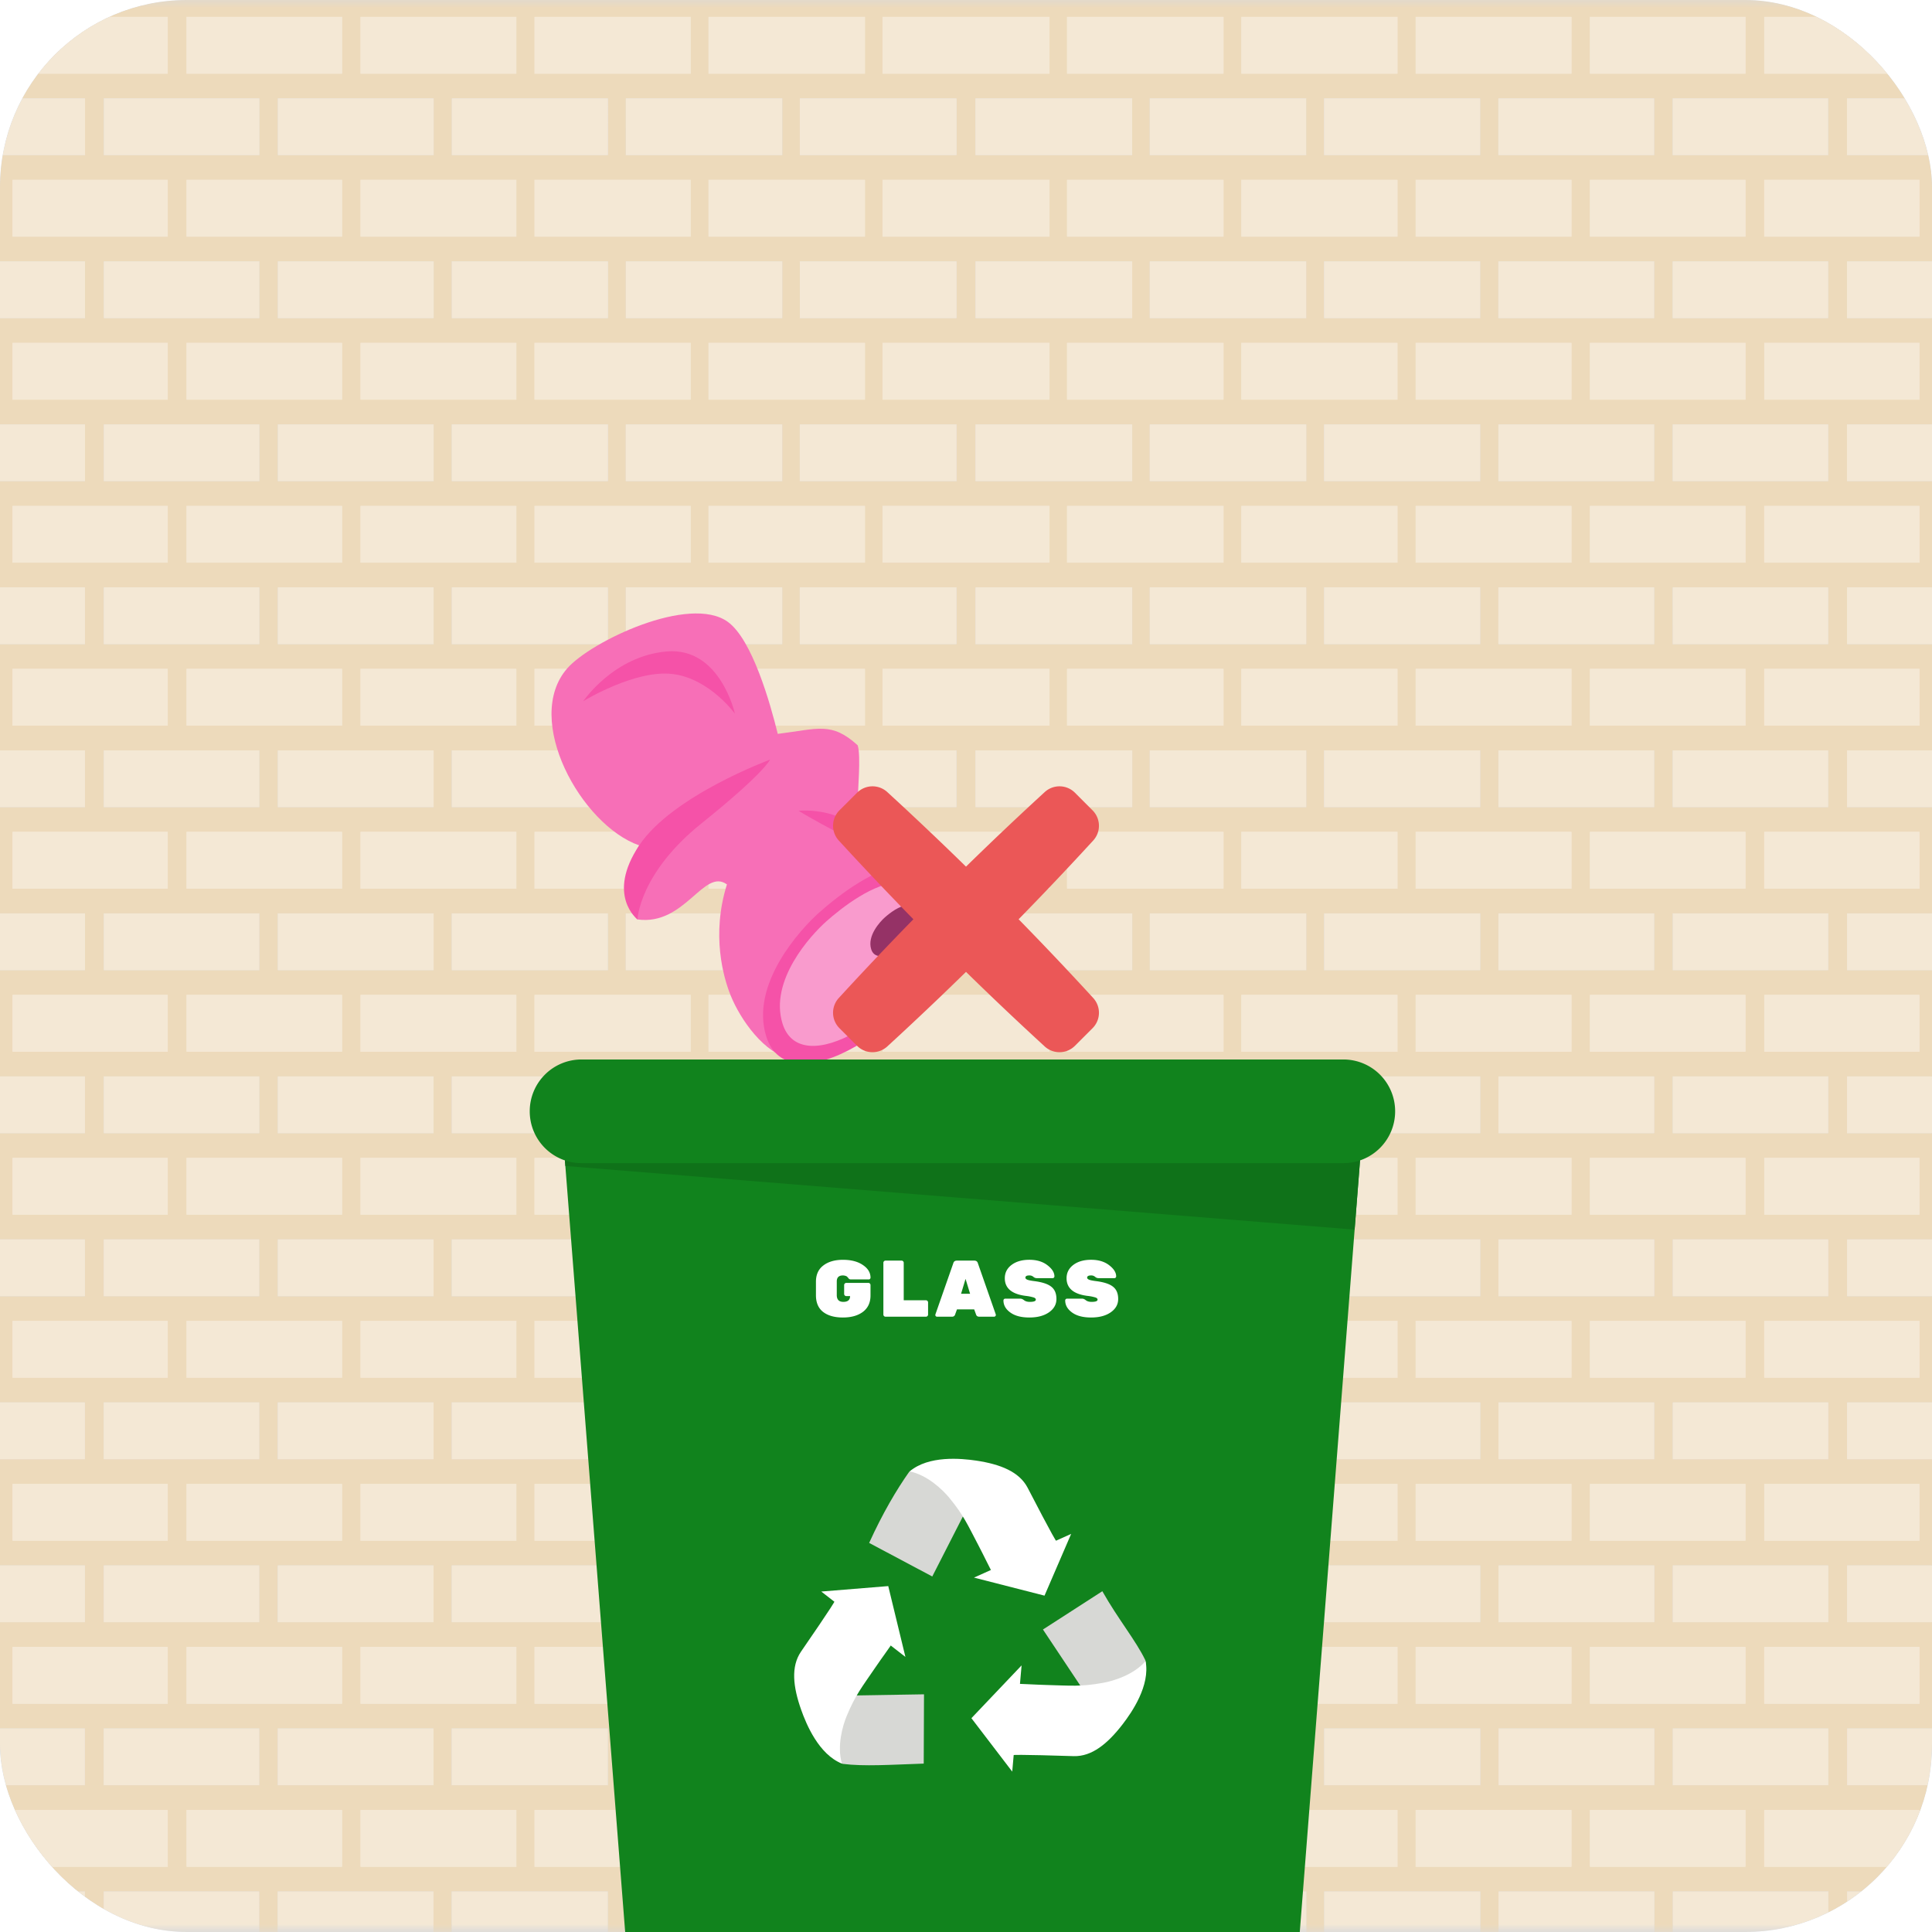 <svg xmlns="http://www.w3.org/2000/svg" width="124" height="124" fill="none"><g clip-path="url(#a)"><rect width="124" height="124" fill="#fff" rx="12"/><path fill="#D9D9D9" d="M0 0h124v124H0z"/><g clip-path="url(#b)"><mask id="c" width="270" height="124" x="-73" y="0" maskUnits="userSpaceOnUse" style="mask-type:luminance"><path fill="#fff" d="M196.233 0H-72.233v124h268.466V0Z"/></mask><g mask="url(#c)"><path fill="#F4E8D5" d="M67.359 105.705H56.642v3.643h10.717v-3.643Z"/><path fill="#EDDABB" d="M-71.515 110.936h9.84v3.643h-9.84v-3.643Zm11.168 0h9.86v3.643h-9.86v-3.643Zm11.167 0h9.88v3.643h-9.88v-3.643Zm11.167 0h9.9v3.643h-9.9v-3.643Zm11.167 0h9.92v3.643h-9.92v-3.643Zm11.168 0h9.94v3.643h-9.94v-3.643Zm11.167 0h9.96v3.643h-9.96v-3.643Zm11.167 0h9.98v3.643h-9.98v-3.643Zm11.168 0h10v3.643h-10v-3.643Zm11.167 0h10.02v3.643h-10.02v-3.643Zm11.167 0h10.04v3.643h-10.04v-3.643Zm11.167 0h10.061v3.643h-10.06v-3.643Zm11.289 0h10.061v3.643H62.614v-3.643Zm11.188 0h10.04v3.643h-10.04v-3.643Zm11.187 0h10.02v3.643H84.99v-3.643Zm11.187 0h10.001v3.643h-10v-3.643Zm11.188 0h9.98v3.643h-9.98v-3.643Zm11.187 0h9.96v3.643h-9.96v-3.643Zm11.187 0h9.941v3.643h-9.941v-3.643Zm11.188 0h9.92v3.643h-9.92v-3.643Zm11.187 0h9.9v3.643h-9.9v-3.643Zm11.188 0h9.879v3.643h-9.879v-3.643Zm11.187 0h9.86v3.643h-9.86v-3.643Zm11.187 0h9.84v3.643h-9.84v-3.643Zm-257.189-10.462h9.84v3.643h-9.84v-3.643Zm11.167 0h9.86v3.643h-9.86v-3.643Zm11.168 0h9.88v3.643h-9.88v-3.643Zm11.167 0h9.9v3.643h-9.9v-3.643Zm11.167 0h9.92v3.643h-9.92v-3.643Zm11.168 0h9.94v3.643h-9.94v-3.643Zm11.167 0h9.96v3.643h-9.96v-3.643Zm11.167 0h9.98v3.643h-9.98v-3.643Zm11.167 0h10v3.643h-10v-3.643Zm11.168 0h10.02v3.643h-10.02v-3.643Zm11.167 0h10.04v3.643H40.16v-3.643Zm11.167 0h10.061v3.643h-10.06v-3.643Zm11.287 0h10.061v3.643h-10.06v-3.643Zm11.188 0h10.04v3.643h-10.04v-3.643Zm11.187 0h10.02v3.643h-10.02v-3.643Zm11.187 0h10.001v3.643h-10v-3.643Zm11.188 0h9.98v3.643h-9.98v-3.643Zm11.187 0h9.96v3.643h-9.96v-3.643Zm11.188 0h9.94v3.643h-9.94v-3.643Zm11.187 0h9.92v3.643h-9.92v-3.643Zm11.187 0h9.9v3.643h-9.9v-3.643Zm11.188 0h9.88v3.643h-9.88v-3.643Zm11.187 0h9.86v3.643h-9.86v-3.643Zm11.188 0h9.839v3.643h-9.839v-3.643ZM-71.513 90.011h9.84v3.644h-9.84V90.01Zm11.167 0h9.86v3.644h-9.86V90.01Zm11.168 0h9.88v3.644h-9.88V90.01Zm11.167 0h9.9v3.644h-9.9V90.01Zm11.167 0h9.92v3.644h-9.92V90.01Zm11.167 0h9.94v3.644h-9.94V90.01Zm11.168 0h9.96v3.644h-9.96V90.01Zm11.167 0h9.98v3.644h-9.98V90.01Zm11.167 0h10v3.644h-10V90.01Zm11.168 0h10.02v3.644h-10.02V90.01Zm11.167 0H50.2v3.644H40.16V90.01Zm11.167 0h10.061v3.644H51.327V90.01Zm11.285 0h10.061v3.644h-10.06V90.01Zm11.188 0h10.04v3.644H73.8V90.01Zm11.187 0h10.02v3.644h-10.02V90.01Zm11.188 0h10v3.644h-10V90.01Zm11.187 0h9.98v3.644h-9.98V90.01Zm11.187 0h9.961v3.644h-9.961V90.01Zm11.188 0h9.94v3.644h-9.94V90.01Zm11.187 0h9.92v3.644h-9.92V90.01Zm11.187 0h9.9v3.644h-9.9V90.01Zm11.188 0h9.88v3.644h-9.88V90.01Zm11.187 0h9.86v3.644h-9.86V90.01Zm11.188 0h9.839v3.644h-9.839V90.01ZM-71.512 79.55h9.84v3.644h-9.84v-3.644Zm11.167 0h9.86v3.644h-9.86v-3.644Zm11.168 0h9.88v3.644h-9.88v-3.644Zm11.167 0h9.9v3.644h-9.9v-3.644Zm11.167 0h9.92v3.644h-9.92v-3.644Zm11.167 0h9.94v3.644h-9.94v-3.644Zm11.168 0h9.96v3.644h-9.96v-3.644Zm11.167 0h9.98v3.644H6.66v-3.644Zm11.167 0h10v3.644h-10v-3.644Zm11.168 0h10.02v3.644h-10.02v-3.644Zm11.167 0H50.2v3.644h-10.04v-3.644Zm11.167 0h10.06v3.644h-10.06v-3.644Zm11.283 0h10.061v3.644h-10.06v-3.644Zm11.188 0h10.04v3.644H73.8v-3.644Zm11.187 0h10.02v3.644h-10.02v-3.644Zm11.188 0h10v3.644h-10v-3.644Zm11.187 0h9.98v3.644h-9.98v-3.644Zm11.187 0h9.961v3.644h-9.961v-3.644Zm11.188 0h9.94v3.644h-9.94v-3.644Zm11.187 0h9.92v3.644h-9.92v-3.644Zm11.187 0h9.9v3.644h-9.9v-3.644Zm11.188 0h9.88v3.644h-9.88v-3.644Zm11.187 0h9.86v3.644h-9.86v-3.644Zm11.188 0h9.839v3.644h-9.839v-3.644ZM-71.511 69.087h9.84v3.644h-9.84v-3.644Zm11.167 0h9.86v3.644h-9.86v-3.644Zm11.168 0h9.88v3.644h-9.88v-3.644Zm11.167 0h9.9v3.644h-9.9v-3.644Zm11.167 0h9.92v3.644h-9.92v-3.644Zm11.167 0h9.94v3.644h-9.94v-3.644Zm11.168 0h9.96v3.644h-9.96v-3.644Zm11.167 0h9.98v3.644H6.66v-3.644Zm11.167 0h10v3.644h-10v-3.644Zm11.167 0h10.021v3.644h-10.02v-3.644Zm11.168 0h10.04v3.644h-10.04v-3.644Zm11.167 0h10.06v3.644H51.33v-3.644Zm11.282 0h10.06v3.644h-10.06v-3.644Zm11.187 0h10.04v3.644h-10.04v-3.644Zm11.187 0h10.021v3.644h-10.02v-3.644Zm11.188 0h10v3.644h-10v-3.644Zm11.187 0h9.98v3.644h-9.98v-3.644Zm11.187 0h9.961v3.644h-9.961v-3.644Zm11.188 0h9.94v3.644h-9.94v-3.644Zm11.187 0h9.92v3.644h-9.92v-3.644Zm11.188 0h9.899v3.644h-9.899v-3.644Zm11.187 0h9.88v3.644h-9.88v-3.644Zm11.187 0h9.86v3.644h-9.86v-3.644Zm11.188 0h9.839v3.644h-9.839v-3.644ZM-71.51 58.625h9.84v3.644h-9.84v-3.644Zm11.167 0h9.86v3.644h-9.86v-3.644Zm11.167 0h9.88v3.644h-9.88v-3.644Zm11.168 0h9.9v3.644h-9.9v-3.644Zm11.167 0h9.92v3.644h-9.92v-3.644Zm11.167 0h9.94v3.644h-9.94v-3.644Zm11.168 0h9.96v3.644h-9.96v-3.644Zm11.167 0h9.98v3.644h-9.98v-3.644Zm11.167 0h10v3.644h-10v-3.644Zm11.167 0h10.02v3.644h-10.02v-3.644Zm11.168 0h10.04v3.644h-10.04v-3.644Zm11.167 0h10.06v3.644H51.33v-3.644Zm11.28 0h10.06v3.644H62.61v-3.644Zm11.187 0h10.04v3.644h-10.04v-3.644Zm11.187 0h10.02v3.644h-10.02v-3.644Zm11.188 0h10v3.644h-10v-3.644Zm11.187 0h9.981v3.644h-9.981v-3.644Zm11.188 0h9.96v3.644h-9.96v-3.644Zm11.187 0h9.94v3.644h-9.94v-3.644Zm11.187 0h9.92v3.644h-9.92v-3.644Zm11.188 0h9.9v3.644h-9.9v-3.644Zm11.187 0h9.88v3.644h-9.88v-3.644Zm11.188 0h9.859v3.644h-9.859v-3.644Zm11.187 0h9.839v3.644h-9.839v-3.644Zm-257.18-10.462h9.84v3.643h-9.84v-3.643Zm11.167 0h9.86v3.643h-9.86v-3.643Zm11.167 0h9.88v3.643h-9.88v-3.643Zm11.168 0h9.9v3.643h-9.9v-3.643Zm11.167 0h9.92v3.643h-9.92v-3.643Zm11.167 0h9.94v3.643h-9.94v-3.643Zm11.167 0h9.96v3.643h-9.96v-3.643Zm11.168 0h9.98v3.643h-9.98v-3.643Zm11.167 0h10v3.643h-10v-3.643Zm11.167 0h10.02v3.643h-10.02v-3.643Zm11.168 0h10.04v3.643h-10.04v-3.643Zm11.167 0h10.06v3.643h-10.06v-3.643Zm11.278 0h10.06v3.643H62.61v-3.643Zm11.187 0h10.04v3.643h-10.04v-3.643Zm11.188 0h10.02v3.643h-10.02v-3.643Zm11.187 0h10v3.643h-10v-3.643Zm11.187 0h9.981v3.643h-9.981v-3.643Zm11.188 0h9.96v3.643h-9.96v-3.643Zm11.187 0h9.94v3.643h-9.94v-3.643Zm11.187 0h9.92v3.643h-9.92v-3.643Zm11.188 0h9.9v3.643h-9.9v-3.643Zm11.187 0h9.88v3.643h-9.88v-3.643Zm11.188 0h9.859v3.643h-9.859v-3.643Zm11.187 0h9.84v3.643h-9.84v-3.643ZM-71.508 37.7h9.84v3.643h-9.84V37.7Zm11.167 0h9.86v3.643h-9.86V37.7Zm11.167 0h9.88v3.643h-9.88V37.7Zm11.167 0h9.9v3.643h-9.9V37.7Zm11.168 0h9.92v3.643h-9.92V37.7Zm11.167 0h9.94v3.643h-9.94V37.7Zm11.167 0h9.96v3.643h-9.96V37.7Zm11.168 0h9.98v3.643h-9.98V37.7Zm11.167 0h10v3.643h-10V37.7Zm11.167 0h10.02v3.643h-10.02V37.7Zm11.167 0h10.041v3.643h-10.04V37.7Zm11.168 0h10.06v3.643h-10.06V37.7Zm11.276 0h10.06v3.643h-10.06V37.7Zm11.187 0h10.04v3.643h-10.04V37.7Zm11.188 0h10.02v3.643h-10.02V37.7Zm11.187 0h10v3.643h-10V37.7Zm11.187 0h9.981v3.643h-9.981V37.7Zm11.188 0h9.96v3.643h-9.96V37.7Zm11.187 0h9.94v3.643h-9.94V37.7Zm11.188 0h9.92v3.643h-9.92V37.7Zm11.187 0h9.9v3.643h-9.9V37.7Zm11.187 0h9.88v3.643h-9.88V37.7Zm11.188 0h9.859v3.643h-9.859V37.7Zm11.187 0h9.84v3.643h-9.84V37.7ZM-71.507 27.237h9.84v3.644h-9.84v-3.644Zm11.167 0h9.86v3.644h-9.86v-3.644Zm11.167 0h9.88v3.644h-9.88v-3.644Zm11.167 0h9.9v3.644h-9.9v-3.644Zm11.168 0h9.92v3.644h-9.92v-3.644Zm11.167 0h9.94v3.644h-9.94v-3.644Zm11.167 0h9.96v3.644h-9.96v-3.644Zm11.167 0h9.981v3.644h-9.98v-3.644Zm11.168 0h10v3.644h-10v-3.644Zm11.167 0h10.02v3.644h-10.02v-3.644Zm11.167 0h10.041v3.644h-10.04v-3.644Zm11.168 0h10.06v3.644h-10.06v-3.644Zm11.274 0h10.06v3.644h-10.06v-3.644Zm11.187 0h10.041v3.644h-10.04v-3.644Zm11.188 0h10.02v3.644h-10.02v-3.644Zm11.187 0h10.001v3.644H96.169v-3.644Zm11.187 0h9.981v3.644h-9.981v-3.644Zm11.188 0h9.96v3.644h-9.96v-3.644Zm11.187 0h9.94v3.644h-9.94v-3.644Zm11.188 0h9.92v3.644h-9.92v-3.644Zm11.187 0h9.9v3.644h-9.9v-3.644Zm11.187 0h9.88v3.644h-9.88v-3.644Zm11.188 0h9.859v3.644h-9.859v-3.644Zm11.187 0h9.84v3.644h-9.84v-3.644ZM-71.506 16.776h9.839v3.644h-9.84v-3.644Zm11.167 0h9.86v3.644h-9.86v-3.644Zm11.167 0h9.88v3.644h-9.88v-3.644Zm11.167 0h9.9v3.644h-9.9v-3.644Zm11.168 0h9.92v3.644h-9.92v-3.644Zm11.167 0h9.94v3.644h-9.94v-3.644Zm11.167 0h9.96v3.644h-9.96v-3.644Zm11.167 0h9.98v3.644h-9.98v-3.644Zm11.168 0h10v3.644h-10v-3.644Zm11.167 0h10.02v3.644H29v-3.644Zm11.167 0h10.041v3.644h-10.04v-3.644Zm11.167 0h10.061v3.644h-10.06v-3.644Zm11.273 0h10.06v3.644h-10.06v-3.644Zm11.187 0h10.041v3.644h-10.04v-3.644Zm11.188 0H95v3.644h-10.02v-3.644Zm11.187 0h10.001v3.644h-10v-3.644Zm11.187 0h9.981v3.644h-9.981v-3.644Zm11.188 0h9.96v3.644h-9.96v-3.644Zm11.187 0h9.94v3.644h-9.94v-3.644Zm11.188 0h9.92v3.644h-9.92v-3.644Zm11.187 0h9.9v3.644h-9.9v-3.644Zm11.188 0h9.879v3.644h-9.879v-3.644Zm11.187 0h9.86v3.644h-9.86v-3.644Zm11.187 0h9.84v3.644h-9.84v-3.644ZM-71.506 6.314h9.84v3.644h-9.84V6.314Zm11.168 0h9.86v3.644h-9.86V6.314Zm11.167 0h9.88v3.644h-9.88V6.314Zm11.167 0h9.9v3.644h-9.9V6.314Zm11.167 0h9.92v3.644h-9.92V6.314Zm11.168 0h9.94v3.644h-9.94V6.314Zm11.167 0h9.96v3.644h-9.96V6.314Zm11.167 0h9.98v3.644h-9.98V6.314Zm11.168 0h10v3.644h-10V6.314Zm11.167 0h10.02v3.644H29V6.314Zm11.167 0h10.04v3.644h-10.04V6.314Zm11.167 0h10.061v3.644h-10.06V6.314Zm11.271 0h10.06v3.644h-10.06V6.314Zm11.188 0h10.04v3.644h-10.04V6.314Zm11.187 0H95v3.644H84.98V6.314Zm11.187 0h10.001v3.644h-10V6.314Zm11.188 0h9.98v3.644h-9.98V6.314Zm11.187 0h9.96v3.644h-9.96V6.314Zm11.187 0h9.941v3.644h-9.941V6.314Zm11.188 0h9.92v3.644h-9.92V6.314Zm11.187 0h9.9v3.644h-9.9V6.314Zm11.188 0h9.879v3.644h-9.879V6.314Zm11.187 0h9.86v3.644h-9.86V6.314Zm11.187 0h9.84v3.644h-9.84V6.314ZM-72.233 0v1.083h4.501v3.643h-4.5v6.82h4.5v3.643h-4.5v6.818h4.5v3.644h-4.5v6.818h4.5v3.644h-4.5v6.819h4.5v3.643h-4.5v6.819h4.5v3.643h-4.5v6.819h4.5v3.643h-4.5v6.819h4.5v3.644h-4.5v6.818h4.5v3.644h-4.5v6.818h4.5v3.644h-4.5v6.818h4.5v3.644h-4.5v6.819h4.5v3.643h-4.5V124h.716v-2.602h9.84V124h1.328v-2.602h9.86V124h1.307v-2.602h9.88V124h1.287v-2.602h9.9V124h1.267v-2.602h9.92V124h1.248v-2.602h9.94V124h1.227v-2.602h9.96V124h1.207v-2.602h9.98V124h1.188v-2.602h10V124h1.167v-2.602h10.02V124h1.147v-2.602h10.04V124h1.127v-2.602h10.061V124h1.23v-2.602h10.06V124h1.127v-2.602h10.041V124h1.147v-2.602h10.02V124h1.167v-2.602h10.001V124h1.187v-2.602h9.98V124h1.207v-2.602h9.96V124h1.227v-2.602h9.941V124h1.247v-2.602h9.92V124h1.267v-2.602h9.9V124h1.288v-2.602h9.879V124h1.308v-2.602h9.86V124h1.327v-2.602h9.84V124h.717v-4.19h-4.501v-3.643h4.501v-6.819h-4.501v-3.644h4.501v-6.818h-4.501v-3.644h4.501v-6.818h-4.501V84.78h4.501v-6.819h-4.501v-3.643h4.501v-6.819h-4.501v-3.643h4.501v-6.819h-4.501v-3.643h4.501v-6.819h-4.501v-3.643h4.501v-6.82h-4.501V32.47h4.501v-6.818h-4.501v-3.644h4.501V15.19h-4.501v-3.644h4.501V4.727h-4.501V1.083h4.501V0H-72.233Z"/><path fill="#F4E8D5" d="M67.359 32.47H56.642v3.643h10.717V32.47ZM67.359 105.705H56.642v3.643h10.717v-3.643Z"/><mask id="d" width="270" height="124" x="-73" y="0" maskUnits="userSpaceOnUse" style="mask-type:luminance"><path fill="#fff" d="M196.233 0H-72.233v124h268.466V0Z"/></mask><g fill="#F4E8D5" mask="url(#d)"><path d="M10.765 116.167H.805v3.644h9.96v-3.644ZM123.195 116.167h-9.961v3.644h9.961v-3.644ZM21.953 105.705h-9.98v3.643h9.98v-3.643ZM112.028 105.705h-9.981v3.643h9.981v-3.643ZM67.359 84.78H56.642v3.644h10.717V84.78ZM23.14 95.242v3.644h10v-3.644h-10ZM90.86 95.242v3.644h10v-3.644h-10ZM44.328 95.243h-10.02v3.643h10.02v-3.643ZM89.693 95.243h-10.02v3.643h10.02v-3.643ZM55.515 95.243h-10.04v3.643h10.04v-3.643ZM78.526 95.243h-10.04v3.643h10.04v-3.643ZM55.515 84.78h-10.04v3.644h10.04V84.78ZM78.526 84.78H68.485v3.644h10.04V84.78ZM44.328 84.78h-10.02v3.644h10.02V84.78ZM89.693 84.78h-10.02v3.644h10.02V84.78ZM33.14 84.78h-10v3.644h10V84.78ZM100.86 84.78h-10v3.644h10V84.78ZM21.953 84.78h-9.98v3.644h9.98V84.78ZM112.028 84.78h-9.981v3.644h9.981V84.78ZM11.973 95.242v3.644h9.98v-3.644h-9.98ZM102.047 95.242v3.644h9.981v-3.644h-9.981ZM33.14 105.705h-10v3.643h10v-3.643ZM100.86 105.705h-10v3.643h10v-3.643ZM44.328 105.705h-10.02v3.643h10.02v-3.643ZM89.693 105.705h-10.02v3.643h10.02v-3.643ZM55.515 105.705h-10.04v3.643h10.04v-3.643ZM78.526 105.705h-10.04v3.643h10.04v-3.643ZM56.642 95.242v3.644h10.717v-3.644H56.642ZM56.642 74.318v3.643h10.717v-3.643H56.642ZM45.475 74.318v3.643h10.04v-3.643h-10.04ZM68.485 74.318v3.643h10.04v-3.643h-10.04ZM34.307 74.318v3.643h10.02v-3.643h-10.02ZM79.672 74.318v3.643h10.021v-3.643h-10.02ZM23.14 74.318v3.643h10v-3.643h-10ZM90.86 74.318v3.643h10v-3.643h-10ZM11.973 74.318v3.643h9.98v-3.643h-9.98ZM102.047 74.318v3.643h9.981v-3.643h-9.981ZM.805 74.318v3.643h9.96v-3.643H.805ZM113.234 74.318v3.643h9.961v-3.643h-9.961ZM10.765 84.78H.805v3.644h9.96V84.78ZM123.195 84.78h-9.961v3.644h9.961V84.78ZM.805 95.242v3.644h9.96v-3.644H.805ZM113.234 95.242v3.644h9.961v-3.644h-9.961ZM10.765 105.705H.805v3.643h9.96v-3.643ZM123.195 105.705h-9.961v3.643h9.961v-3.643ZM21.953 116.167h-9.98v3.644h9.98v-3.644ZM112.028 116.167h-9.981v3.644h9.981v-3.644ZM33.14 116.167h-10v3.644h10v-3.644ZM100.86 116.167h-10v3.644h10v-3.644ZM44.328 116.167h-10.02v3.644h10.02v-3.644ZM89.693 116.167h-10.02v3.644h10.02v-3.644ZM55.515 116.167h-10.04v3.644h10.04v-3.644ZM78.526 116.167h-10.04v3.644h10.04v-3.644ZM56.642 63.856v3.643h10.717v-3.643H56.642ZM45.475 63.856v3.643h10.04v-3.643h-10.04ZM68.485 63.856v3.643h10.04v-3.643h-10.04ZM34.307 63.856v3.643h10.02v-3.643h-10.02ZM79.672 63.856v3.643h10.021v-3.643h-10.02ZM23.14 63.856v3.643h10v-3.643h-10ZM90.86 63.856v3.643h10v-3.643h-10ZM11.973 63.856v3.643h9.98v-3.643h-9.98ZM102.047 63.856v3.643h9.981v-3.643h-9.981ZM.805 63.856v3.643h9.96v-3.643H.805ZM113.234 63.856v3.643h9.961v-3.643h-9.961ZM67.359 116.167H56.642v3.644h10.717v-3.644ZM67.359 53.394H56.642v3.644h10.717v-3.644ZM55.515 53.394h-10.04v3.644h10.04v-3.644ZM78.526 53.394H68.485v3.644h10.04v-3.644ZM44.328 53.394h-10.02v3.644h10.02v-3.644ZM89.693 53.394h-10.02v3.644h10.02v-3.644ZM33.14 53.394h-10v3.644h10v-3.644ZM100.86 53.394h-10v3.644h10v-3.644ZM21.953 53.394h-9.98v3.644h9.98v-3.644ZM112.028 53.394h-9.981v3.644h9.981v-3.644ZM10.765 53.394H.805v3.644h9.96v-3.644ZM123.195 53.394h-9.961v3.644h9.961v-3.644ZM67.359 42.932H56.642v3.643h10.717v-3.643ZM55.515 42.932h-10.04v3.643h10.04v-3.643ZM78.526 42.932H68.485v3.643h10.04v-3.643ZM44.328 42.932h-10.02v3.643h10.02v-3.643ZM89.693 42.932h-10.02v3.643h10.02v-3.643ZM33.14 42.932h-10v3.643h10v-3.643ZM100.86 42.932h-10v3.643h10v-3.643ZM21.953 42.932h-9.98v3.643h9.98v-3.643ZM112.028 42.932h-9.981v3.643h9.981v-3.643ZM10.765 42.932H.805v3.643h9.96v-3.643ZM123.195 42.932h-9.961v3.643h9.961v-3.643ZM55.515 32.47h-10.04v3.643h10.04V32.47ZM78.526 32.47H68.485v3.643h10.04V32.47ZM44.328 32.47h-10.02v3.643h10.02V32.47ZM89.693 32.47h-10.02v3.643h10.02V32.47ZM33.14 32.47h-10v3.643h10V32.47ZM100.86 32.47h-10v3.643h10V32.47ZM21.953 32.47h-9.98v3.643h9.98V32.47ZM112.028 32.47h-9.981v3.643h9.981V32.47ZM10.765 32.47H.805v3.643h9.96V32.47ZM123.195 32.47h-9.961v3.643h9.961V32.47ZM56.642 22.007v3.644h10.717v-3.644H56.642ZM45.475 22.007v3.644h10.04v-3.644h-10.04ZM68.485 22.007v3.644h10.04v-3.644h-10.04ZM34.307 22.007v3.644h10.02v-3.644h-10.02ZM79.672 22.007v3.644h10.021v-3.644h-10.02ZM23.14 22.007v3.644h10v-3.644h-10ZM90.86 22.007v3.644h10v-3.644h-10ZM11.973 22.007v3.644h9.98v-3.644h-9.98ZM102.047 22.007v3.644h9.981v-3.644h-9.981ZM.805 22.007v3.644h9.96v-3.644H.805ZM113.234 22.007v3.644h9.961v-3.644h-9.961ZM67.359 11.545H56.642v3.643h10.717v-3.643ZM55.515 11.545h-10.04v3.643h10.04v-3.643ZM78.526 11.545H68.485v3.643h10.04v-3.643ZM44.328 11.545h-10.02v3.643h10.02v-3.643ZM89.693 11.545h-10.02v3.643h10.02v-3.643ZM33.14 11.545h-10v3.643h10v-3.643ZM100.86 11.545h-10v3.643h10v-3.643ZM21.953 11.545h-9.98v3.643h9.98v-3.643ZM112.028 11.545h-9.981v3.643h9.981v-3.643ZM10.765 11.545H.805v3.643h9.96v-3.643ZM123.195 11.545h-9.961v3.643h9.961v-3.643ZM56.642 1.083v3.644h10.717V1.083H56.642ZM55.515 1.083h-10.04v3.644h10.04V1.083ZM78.526 1.083h-10.04v3.644h10.04V1.083ZM44.328 1.083h-10.02v3.644h10.02V1.083ZM89.693 1.083h-10.02v3.644h10.02V1.083ZM33.14 1.083h-10v3.644h10V1.083ZM100.86 1.083h-10v3.644h10V1.083ZM21.953 1.083h-9.98v3.644h9.98V1.083ZM112.028 1.083h-9.981v3.644h9.981V1.083ZM10.765 1.083H.805v3.644h9.96V1.083ZM123.195 1.083h-9.96v3.644h9.96V1.083Z"/><path d="M67.359 116.167H56.642v3.644h10.717v-3.644ZM55.515 116.167h-10.04v3.644h10.04v-3.644ZM78.526 116.167H68.485v3.644h10.04v-3.644ZM44.328 116.167h-10.02v3.644h10.02v-3.644ZM89.693 116.167h-10.02v3.644h10.02v-3.644ZM33.14 116.167h-10v3.644h10v-3.644ZM100.86 116.167h-10v3.644h10v-3.644ZM21.953 116.167h-9.98v3.644h9.98v-3.644ZM112.028 116.167h-9.981v3.644h9.981v-3.644ZM10.765 116.167H.805v3.644h9.96v-3.644ZM123.195 116.167h-9.96v3.644h9.96v-3.644ZM55.515 105.705h-10.04v3.643h10.04v-3.643ZM78.526 105.705H68.485v3.643h10.04v-3.643ZM44.328 105.705h-10.02v3.643h10.02v-3.643ZM89.693 105.705h-10.02v3.643h10.02v-3.643ZM33.14 105.705h-10v3.643h10v-3.643ZM100.86 105.705h-10v3.643h10v-3.643ZM21.953 105.705h-9.98v3.643h9.98v-3.643ZM112.028 105.705h-9.981v3.643h9.981v-3.643ZM10.765 105.705H.805v3.643h9.96v-3.643ZM123.195 105.705h-9.96v3.643h9.96v-3.643ZM56.642 95.242v3.644h10.717v-3.644H56.642ZM55.515 95.243h-10.04v3.643h10.04v-3.643ZM78.526 95.243H68.485v3.643h10.04v-3.643ZM44.328 95.243h-10.02v3.643h10.02v-3.643ZM89.693 95.243h-10.02v3.643h10.02v-3.643ZM33.14 95.243h-10v3.643h10v-3.643ZM100.86 95.243h-10v3.643h10v-3.643ZM21.953 95.243h-9.98v3.643h9.98v-3.643ZM112.028 95.243h-9.981v3.643h9.981v-3.643ZM10.765 95.243H.805v3.643h9.96v-3.643ZM123.195 95.243h-9.96v3.643h9.96v-3.643ZM67.359 84.78H56.642v3.644h10.717V84.78ZM55.515 84.78h-10.04v3.644h10.04V84.78ZM78.526 84.78h-10.04v3.644h10.04V84.78ZM44.328 84.78h-10.02v3.644h10.02V84.78ZM89.693 84.78h-10.02v3.644h10.02V84.78ZM33.14 84.78h-10v3.644h10V84.78ZM100.86 84.78h-10v3.644h10V84.78ZM21.953 84.78h-9.98v3.644h9.98V84.78ZM112.028 84.78h-9.981v3.644h9.981V84.78ZM10.765 84.78H.805v3.644h9.96V84.78ZM123.195 84.78h-9.96v3.644h9.96V84.78ZM56.642 74.318v3.643h10.717v-3.643H56.642ZM55.515 74.318h-10.04v3.644h10.04v-3.644ZM78.526 74.318h-10.04v3.644h10.04v-3.644ZM44.328 74.318h-10.02v3.644h10.02v-3.644ZM89.693 74.318h-10.02v3.644h10.02v-3.644ZM33.14 74.318h-10v3.644h10v-3.644ZM100.86 74.318h-10v3.644h10v-3.644ZM21.953 74.318h-9.98v3.644h9.98v-3.644ZM112.028 74.318h-9.981v3.644h9.981v-3.644ZM10.765 74.318H.805v3.644h9.96v-3.644ZM123.195 74.318h-9.96v3.644h9.96v-3.644ZM56.642 63.856v3.643h10.717v-3.643H56.642ZM55.515 63.856h-10.04v3.643h10.04v-3.643ZM78.526 63.856h-10.04v3.643h10.04v-3.643ZM44.328 63.856h-10.02v3.643h10.02v-3.643ZM89.693 63.856h-10.02v3.643h10.02v-3.643ZM33.14 63.856h-10v3.643h10v-3.643ZM100.86 63.856h-10v3.643h10v-3.643ZM21.953 63.856h-9.98v3.643h9.98v-3.643ZM112.028 63.856h-9.981v3.643h9.981v-3.643ZM10.765 63.856H.805v3.643h9.96v-3.643ZM123.195 63.856h-9.96v3.643h9.96v-3.643ZM67.359 53.394H56.642v3.644h10.717v-3.644ZM55.515 53.394h-10.04v3.644h10.04v-3.644ZM78.526 53.394h-10.04v3.644h10.04v-3.644ZM44.328 53.394h-10.02v3.644h10.02v-3.644ZM89.693 53.394h-10.02v3.644h10.02v-3.644ZM33.14 53.394h-10v3.644h10v-3.644ZM100.86 53.394h-10v3.644h10v-3.644ZM21.953 53.394h-9.98v3.644h9.98v-3.644ZM112.028 53.394h-9.981v3.644h9.981v-3.644ZM10.765 53.394H.805v3.644h9.96v-3.644ZM123.195 53.394h-9.96v3.644h9.96v-3.644ZM67.359 42.932H56.642v3.643h10.717v-3.643ZM55.515 42.932h-10.04v3.643h10.04v-3.643ZM78.526 42.932h-10.04v3.643h10.04v-3.643ZM44.328 42.932h-10.02v3.643h10.02v-3.643ZM89.693 42.932h-10.02v3.643h10.02v-3.643ZM33.14 42.932h-10v3.643h10v-3.643ZM100.86 42.932h-10v3.643h10v-3.643ZM21.953 42.932h-9.98v3.643h9.98v-3.643ZM112.028 42.932h-9.981v3.643h9.981v-3.643ZM10.765 42.932H.805v3.643h9.96v-3.643ZM123.195 42.932h-9.96v3.643h9.96v-3.643ZM67.359 32.47H56.642v3.643h10.717V32.47ZM55.515 32.47h-10.04v3.643h10.04V32.47ZM78.526 32.47h-10.04v3.643h10.04V32.47ZM44.328 32.47h-10.02v3.643h10.02V32.47ZM89.693 32.47h-10.02v3.643h10.02V32.47ZM33.14 32.47h-10v3.643h10V32.47ZM100.86 32.47h-10v3.643h10V32.47ZM21.953 32.47h-9.98v3.643h9.98V32.47ZM112.028 32.47h-9.981v3.643h9.981V32.47ZM10.765 32.47H.805v3.643h9.96V32.47ZM123.195 32.47h-9.96v3.643h9.96V32.47ZM56.642 22.007v3.644h10.717v-3.644H56.642ZM55.515 22.007h-10.04v3.644h10.04v-3.644ZM78.526 22.007h-10.04v3.644h10.04v-3.644ZM44.328 22.007h-10.02v3.644h10.02v-3.644ZM89.693 22.007h-10.02v3.644h10.02v-3.644ZM33.14 22.007h-10v3.644h10v-3.644ZM100.86 22.007h-10v3.644h10v-3.644ZM21.953 22.007h-9.98v3.644h9.98v-3.644ZM112.028 22.007h-9.981v3.644h9.981v-3.644ZM10.765 22.007H.805v3.644h9.96v-3.644ZM123.195 22.007h-9.96v3.644h9.96v-3.644ZM67.359 11.545H56.642v3.643h10.717v-3.643ZM55.515 11.545h-10.04v3.643h10.04v-3.643ZM78.526 11.545h-10.04v3.643h10.04v-3.643ZM44.328 11.545h-10.02v3.643h10.02v-3.643ZM89.693 11.545h-10.02v3.643h10.02v-3.643ZM33.14 11.545h-10v3.643h10v-3.643ZM100.86 11.545h-10v3.643h10v-3.643ZM21.953 11.545h-9.98v3.643h9.98v-3.643ZM112.028 11.545h-9.981v3.643h9.981v-3.643ZM10.765 11.545H.805v3.643h9.96v-3.643ZM123.195 11.545h-9.96v3.643h9.96v-3.643ZM56.642 1.083v3.644h10.717V1.083H56.642ZM55.515 1.083h-10.04v3.644h10.04V1.083ZM78.526 1.083H68.485v3.644h10.04V1.083ZM44.328 1.083h-10.02v3.644h10.02V1.083ZM89.693 1.083h-10.02v3.644h10.02V1.083ZM33.14 1.083h-10v3.644h10V1.083ZM100.86 1.083h-10v3.644h10V1.083ZM21.953 1.083h-9.98v3.644h9.98V1.083ZM112.028 1.083h-9.981v3.644h9.981V1.083ZM10.765 1.083H.805v3.644h9.96V1.083ZM123.195 1.083h-9.961v3.644h9.961V1.083ZM61.385 121.398h-10.06V124h10.06v-2.602ZM72.676 121.398h-10.06V124h10.06v-2.602ZM50.198 121.398h-10.04V124h10.04v-2.602ZM83.843 121.398h-10.04V124h10.04v-2.602ZM39.01 121.398H28.99V124h10.02v-2.602ZM95.01 121.398H84.99V124h10.02v-2.602ZM27.823 121.398h-10V124h10v-2.602ZM106.178 121.398h-10V124h10v-2.602ZM16.636 121.398h-9.98V124h9.98v-2.602ZM117.345 121.398h-9.98V124h9.98v-2.602ZM5.448 121.398h-9.96V124h9.96v-2.602ZM128.512 121.398h-9.96V124h9.96v-2.602ZM61.386 110.936h-10.06v3.643h10.06v-3.643ZM72.675 110.936h-10.06v3.643h10.06v-3.643ZM50.199 110.936h-10.04v3.643h10.04v-3.643ZM83.842 110.936h-10.04v3.643h10.04v-3.643ZM39.011 110.936h-10.02v3.643h10.02v-3.643ZM95.01 110.936H84.989v3.643h10.02v-3.643ZM27.824 110.936h-10v3.643h10v-3.643ZM106.177 110.936h-10v3.643h10v-3.643ZM16.637 110.936h-9.98v3.643h9.98v-3.643ZM117.344 110.936h-9.98v3.643h9.98v-3.643ZM5.45 110.936h-9.961v3.643h9.96v-3.643ZM128.511 110.936h-9.96v3.643h9.96v-3.643ZM61.387 100.474h-10.06v3.643h10.06v-3.643ZM72.674 100.474h-10.06v3.643h10.06v-3.643ZM50.2 100.474H40.159v3.643h10.04v-3.643ZM83.842 100.474H73.8v3.643h10.04v-3.643ZM39.012 100.474h-10.02v3.643h10.02v-3.643ZM95.008 100.474h-10.02v3.643h10.02v-3.643ZM27.825 100.474h-10v3.643h10v-3.643ZM106.176 100.474h-10v3.643h10v-3.643ZM16.638 100.474h-9.98v3.643h9.98v-3.643ZM117.343 100.474h-9.98v3.643h9.98v-3.643ZM5.45 100.474h-9.96v3.643h9.96v-3.643ZM128.511 100.474h-9.961v3.643h9.961v-3.643ZM61.388 90.011h-10.06v3.644h10.06V90.01ZM72.673 90.011h-10.06v3.644h10.06V90.01ZM50.2 90.011H40.16v3.644H50.2V90.01ZM83.84 90.011H73.8v3.644h10.04V90.01ZM39.013 90.011h-10.02v3.644h10.02V90.01ZM95.008 90.011h-10.02v3.644h10.02V90.01ZM27.826 90.011h-10v3.644h10V90.01ZM106.175 90.011h-10v3.644h10V90.01ZM16.639 90.011h-9.98v3.644h9.98V90.01ZM117.342 90.011h-9.98v3.644h9.98V90.01ZM5.451 90.011h-9.96v3.644h9.96V90.01ZM128.51 90.011h-9.961v3.644h9.961V90.01ZM61.389 79.55h-10.06v3.643h10.06v-3.644ZM72.672 79.55h-10.06v3.643h10.06v-3.644ZM50.202 79.55H40.16v3.643H50.2v-3.644ZM83.84 79.55H73.799v3.643h10.04v-3.644ZM39.014 79.55h-10.02v3.643h10.02v-3.644ZM95.007 79.55h-10.02v3.643h10.02v-3.644ZM27.827 79.55h-10v3.643h10v-3.644ZM106.174 79.55h-10v3.643h10v-3.644ZM16.64 79.55H6.658v3.643h9.98v-3.644ZM117.341 79.55h-9.98v3.643h9.98v-3.644ZM5.452 79.55h-9.96v3.643h9.96v-3.644ZM128.509 79.55h-9.961v3.643h9.961v-3.644ZM61.39 69.087H51.33v3.643h10.06v-3.643ZM72.671 69.087h-10.06v3.643h10.06v-3.643ZM50.202 69.087h-10.04v3.643h10.04v-3.643ZM83.839 69.087H73.798v3.643h10.04v-3.643ZM39.015 69.087h-10.02v3.643h10.02v-3.643ZM95.006 69.087h-10.02v3.643h10.02v-3.643ZM27.828 69.087h-10v3.643h10v-3.643ZM106.173 69.087h-10v3.643h10v-3.643ZM16.64 69.087H6.66v3.643h9.98v-3.643ZM117.34 69.087h-9.98v3.643h9.98v-3.643ZM5.453 69.087h-9.96v3.643h9.96v-3.643ZM128.508 69.087h-9.961v3.643h9.961v-3.643ZM61.39 58.625H51.33v3.644h10.06v-3.644ZM72.67 58.625H62.61v3.644h10.06v-3.644ZM50.203 58.625h-10.04v3.644h10.04v-3.644ZM83.838 58.625H73.797v3.644h10.04v-3.644ZM39.016 58.625h-10.02v3.644h10.02v-3.644ZM95.005 58.625h-10.02v3.644h10.02v-3.644ZM27.829 58.625h-10v3.644h10v-3.644ZM106.172 58.625h-10v3.644h10v-3.644ZM16.641 58.625h-9.98v3.644h9.98v-3.644ZM117.339 58.625h-9.98v3.644h9.98v-3.644ZM5.454 58.625h-9.96v3.644h9.96v-3.644ZM128.507 58.625h-9.961v3.644h9.961v-3.644ZM61.392 48.163H51.33v3.643h10.06v-3.643ZM72.67 48.163H62.607v3.643H72.67v-3.643ZM50.204 48.163h-10.04v3.643h10.04v-3.643ZM83.837 48.163H73.796v3.643h10.04v-3.643ZM39.017 48.163h-10.02v3.643h10.02v-3.643ZM95.004 48.163h-10.02v3.643h10.02v-3.643ZM27.83 48.163h-10v3.643h10v-3.643ZM106.171 48.163h-10v3.643h10v-3.643ZM16.642 48.163h-9.98v3.643h9.98v-3.643ZM117.339 48.163h-9.981v3.643h9.981v-3.643ZM5.455 48.163h-9.96v3.643h9.96v-3.643ZM128.506 48.163h-9.961v3.643h9.961v-3.643ZM61.392 37.7h-10.06v3.644h10.06v-3.643ZM72.669 37.7H62.608v3.644h10.06v-3.643ZM50.205 37.7h-10.04v3.644h10.04v-3.643ZM83.836 37.7H73.795v3.644h10.04v-3.643ZM39.018 37.7h-10.02v3.644h10.02v-3.643ZM95.003 37.7h-10.02v3.644h10.02v-3.643ZM27.83 37.7h-10v3.644h10v-3.643ZM106.171 37.7H96.17v3.644h10.001v-3.643ZM16.643 37.7h-9.98v3.644h9.98v-3.643ZM117.338 37.7h-9.981v3.644h9.981v-3.643ZM5.455 37.7h-9.96v3.644h9.96v-3.643ZM128.505 37.7h-9.96v3.644h9.96v-3.643ZM61.393 27.238h-10.06v3.644h10.06v-3.644ZM72.668 27.238H62.607v3.644h10.06v-3.644ZM50.206 27.238H40.165v3.644h10.04v-3.644ZM83.835 27.238h-10.04v3.644h10.04v-3.644ZM39.019 27.238H28.998v3.644h10.02v-3.644ZM95.002 27.238h-10.02v3.644h10.02v-3.644ZM27.831 27.238h-10v3.644h10v-3.644ZM106.17 27.238H96.169v3.644h10.001v-3.644ZM16.644 27.238h-9.98v3.644h9.98v-3.644ZM117.337 27.238h-9.981v3.644h9.981v-3.644ZM5.456 27.238h-9.96v3.644h9.96v-3.644ZM128.504 27.238h-9.96v3.644h9.96v-3.644ZM61.394 16.776h-10.06v3.644h10.06v-3.644ZM72.667 16.776H62.606v3.644h10.06v-3.644ZM50.207 16.776H40.166v3.644h10.04v-3.644ZM83.834 16.776H73.793v3.644h10.04v-3.644ZM39.02 16.776H28.999v3.644h10.02v-3.644ZM95.001 16.776h-10.02v3.644H95v-3.644ZM27.832 16.776h-10v3.644h10v-3.644ZM106.168 16.776h-10v3.644h10v-3.644ZM16.645 16.776h-9.98v3.644h9.98v-3.644ZM117.336 16.776h-9.981v3.644h9.981v-3.644ZM5.457 16.776h-9.96v3.644h9.96v-3.644ZM128.503 16.776h-9.96v3.644h9.96v-3.644ZM61.395 6.314h-10.06v3.643h10.06V6.314ZM72.666 6.314H62.605v3.643h10.06V6.314ZM50.208 6.314H40.167v3.643h10.04V6.314ZM83.833 6.314h-10.04v3.643h10.04V6.314ZM39.02 6.314H29v3.643h10.02V6.314ZM95 6.314H84.98v3.643H95V6.314ZM27.833 6.314h-10v3.643h10V6.314ZM106.167 6.314h-10v3.643h10V6.314ZM16.645 6.314h-9.98v3.643h9.98V6.314ZM117.335 6.314h-9.981v3.643h9.981V6.314ZM5.458 6.314h-9.96v3.643h9.96V6.314ZM128.502 6.314h-9.96v3.643h9.96V6.314Z"/></g></g></g><path fill="#F76FB7" d="M36.406 42.898c-2.86 3.275.896 10.06 4.618 11.36-.693 1.156-1.421 3.4-.108 4.754 3.053.424 4.25-3.33 5.74-2.248-1.016 3.237-.223 5.979.236 7.12.625 1.555 2.179 3.781 3.921 4.081 1.812.312 3.144-1.142 4.39-2.376 2.19-2.165 6.073-8.346 5.378-9.187-1.774-2.147-3.421-3.484-5.518-5.037-.025-.572.21-2.832-.015-3.53-1.683-1.528-2.534-1.053-5.13-.733-.482-1.965-1.637-6.056-3.206-7.19-2.46-1.776-8.799 1.261-10.306 2.986Z"/><path fill="#F552A8" d="M52.58 58.565c-1.213 1.081-4.443 4.602-3.402 7.952.7 2.258 3.124 2.148 5.738.644 1.38-.795 4.59-3.803 5.816-6.562 1.047-2.355.567-5.088-2.402-5.09-2.008 0-4.52 1.962-5.75 3.056Z"/><path fill="#F99BCD" d="M53.026 59.144c-1 .892-3.66 3.791-2.803 6.55.578 1.86 2.574 1.77 4.727.53 1.136-.654 3.782-3.133 4.791-5.404.863-1.94.468-4.191-1.979-4.191-1.654 0-3.724 1.613-4.736 2.515Z"/><path fill="#953266" d="M56.785 58.887c-.31.277-1.137 1.177-.871 2.035.18.578.8.55 1.469.166.354-.203 1.176-.974 1.488-1.68.268-.602.145-1.302-.614-1.303-.515 0-1.157.502-1.472.782Z"/><path fill="#F552A8" d="M40.916 59.014s.098-2.952 4.114-6.172c4.016-3.222 4.394-4.087 4.394-4.087s-6.262 2.302-8.399 5.504c-2.137 3.2-.108 4.754-.108 4.754h-.001ZM51.254 52.04s2.26 1.376 4.668 2.423c-1.219-2.802-4.668-2.424-4.668-2.424ZM37.435 45.004s3.337-2.05 5.75-1.743c2.37.301 3.984 2.547 3.984 2.547s-.943-4.283-4.363-3.997c-3.42.286-5.37 3.193-5.37 3.193h-.001Z"/><g clip-path="url(#e)"><path fill="#11831D" fill-rule="evenodd" d="M36.013 71.343h51.522l-4.809 61.576a4.773 4.773 0 0 1-4.757 4.404H45.578a4.773 4.773 0 0 1-4.757-4.404l-4.808-61.576Z" clip-rule="evenodd"/><path fill="#0F7219" fill-rule="evenodd" d="m86.944 78.921-50.658-4.084-.273-3.494h51.523l-.593 7.578Z" clip-rule="evenodd"/><path fill="#11831D" fill-rule="evenodd" d="M89.543 71.323A3.321 3.321 0 0 0 86.223 68H37.32A3.321 3.321 0 0 0 34 71.323v.006a3.322 3.322 0 0 0 3.32 3.324h48.903a3.322 3.322 0 0 0 3.32-3.324v-.006Z" clip-rule="evenodd"/><path fill="#D7D8D5" d="m59.835 101.182-4.051-2.154c.873-1.92 1.762-3.418 2.568-4.562.39-.3 1.067-.43 1.352-.51 1.349-.383 3.628.373 3.628.373l-3.497 6.853Z"/><path fill="#fff" d="m67.823 98.942-3.954 2.338c-.376-.697-.698-1.383-1.04-2.036-.74-1.409-.971-1.98-1.895-3.105-.427-.52-1.405-1.466-2.549-1.701 1.213-1.032 3.291-.838 4.27-.693 1.552.233 2.758.711 3.298 1.737.142.27 1.805 3.499 1.87 3.46Z"/><path fill="#fff" d="m67.04 102.412-4.528-1.158 3.4-1.53 2.837-1.275-1.71 3.963Z"/><path fill="#D7D8D5" d="m66.939 104.585 3.811-2.457c1.01 1.789 2.164 3.18 2.767 4.442.071.488-.147 1.144-.215 1.431-.325 1.365-2.099 2.987-2.099 2.987l-4.264-6.403Z"/><path fill="#fff" d="m64.988 112.656-.105-4.596c.79.012 1.546.066 2.282.086 1.59.043 2.2.119 3.632-.138.661-.118 1.965-.51 2.728-1.395.307 1.564-.877 3.285-1.483 4.068-.96 1.242-1.966 2.062-3.124 2.032-.305-.007-3.932-.132-3.93-.057Z"/><path fill="#fff" d="m62.347 110.277 3.221-3.389-.327 3.717-.274 3.101-2.62-3.429Z"/><path fill="#D7D8D5" d="m59.305 108.745-.018 4.447c-2.137.071-3.823.191-5.21.016-.448-.204-.88-.742-1.085-.955-.97-1.013-1.374-3.383-1.374-3.383l7.687-.125Z"/><path fill="#fff" d="m53.58 102.735 3.918 2.399c-.438.658-.892 1.265-1.307 1.875-.896 1.314-1.291 1.787-1.85 3.132-.258.62-.634 1.929-.305 3.051-1.48-.588-2.284-2.516-2.614-3.45-.524-1.48-.667-2.771-.016-3.73.17-.252 2.239-3.238 2.175-3.277Z"/><path fill="#fff" d="m57.01 101.799 1.102 4.546-2.945-2.287-2.456-1.909 4.298-.35ZM68.455 82.04c0-.35.144-.635.432-.854.291-.22.672-.33 1.141-.33.473 0 .86.116 1.157.346.302.23.453.47.453.72 0 .03-.012.058-.036.082a.098.098 0 0 1-.072.03h-1.029a.316.316 0 0 1-.216-.087.38.38 0 0 0-.262-.087c-.164 0-.247.048-.247.144 0 .051.04.094.119.128.082.035.233.066.452.093.511.065.875.185 1.09.36.22.171.33.434.33.787 0 .35-.161.636-.484.859-.319.22-.737.329-1.255.329-.517 0-.924-.106-1.219-.32-.294-.212-.442-.47-.442-.776 0-.03.01-.056.031-.077a.114.114 0 0 1 .082-.036h.977c.073 0 .151.034.237.103.09.069.21.103.365.103.257 0 .386-.048.386-.144 0-.062-.046-.108-.139-.139a2.857 2.857 0 0 0-.525-.103c-.884-.116-1.326-.494-1.326-1.131ZM64.491 82.04c0-.35.144-.635.432-.854.292-.22.672-.33 1.142-.33.473 0 .859.116 1.157.346.302.23.453.47.453.72 0 .03-.012.058-.036.082a.099.099 0 0 1-.072.03h-1.029a.317.317 0 0 1-.216-.087.38.38 0 0 0-.262-.087c-.165 0-.247.048-.247.144 0 .051.04.094.118.128.082.035.233.066.453.093.51.065.874.185 1.09.36.22.171.33.434.33.787 0 .35-.162.636-.484.859-.319.22-.737.329-1.255.329-.518 0-.924-.106-1.219-.32-.295-.212-.442-.47-.442-.776a.113.113 0 0 1 .113-.113h.977c.072 0 .15.034.237.103.089.069.21.103.365.103.257 0 .385-.048.385-.144 0-.062-.046-.108-.138-.139a2.861 2.861 0 0 0-.525-.103c-.885-.116-1.327-.494-1.327-1.131ZM61.415 80.909h1.116c.124 0 .2.056.232.17l1.147 3.28c.003.01.005.028.005.052 0 .02-.012.043-.036.067a.105.105 0 0 1-.078.03h-.951c-.103 0-.17-.042-.2-.128l-.124-.34H61.42l-.123.34c-.031.086-.098.129-.2.129h-.952a.123.123 0 0 1-.082-.031c-.021-.024-.031-.046-.031-.067 0-.024.001-.041.005-.052l1.147-3.28c.03-.114.108-.17.231-.17Zm.268 2.129h.58l-.292-.957-.288.957ZM58.003 83.454h1.425c.037 0 .07.014.097.042.028.027.041.06.041.097v.777c0 .037-.013.07-.04.097a.133.133 0 0 1-.098.042h-2.592a.133.133 0 0 1-.098-.041.134.134 0 0 1-.041-.098v-3.323c0-.037.014-.07.04-.097a.134.134 0 0 1 .099-.041h1.028c.038 0 .07.013.098.04.027.028.041.06.041.099v2.406ZM54.318 82.338h1.415c.037 0 .07.014.097.041.028.028.041.06.041.098v.668c0 .453-.16.803-.483 1.05-.322.243-.753.365-1.29.365-.536 0-.957-.118-1.266-.355-.309-.24-.463-.598-.463-1.075v-.864c0-.456.158-.804.473-1.044.316-.243.736-.365 1.26-.365.528 0 .955.111 1.28.334.327.22.49.49.49.813 0 .03-.013.058-.037.082a.105.105 0 0 1-.077.03h-1.136c-.069 0-.119-.018-.15-.056-.068-.089-.12-.14-.154-.154a.598.598 0 0 0-.216-.046c-.264 0-.396.128-.396.386v.874c0 .291.14.437.422.437.288 0 .432-.124.432-.37h-.242a.134.134 0 0 1-.097-.041.134.134 0 0 1-.042-.098v-.571c0-.038.014-.07.042-.098a.134.134 0 0 1 .097-.04Z"/></g><g filter="url(#f)"><path fill="#EB5757" d="M56.944 49.833a1.402 1.402 0 0 0-1.94.05l-1.121 1.12a1.402 1.402 0 0 0-.05 1.941A215.08 215.08 0 0 0 58.623 58a214.813 214.813 0 0 0-4.79 5.056 1.402 1.402 0 0 0 .05 1.941l1.12 1.12a1.402 1.402 0 0 0 1.941.05A214.599 214.599 0 0 0 62 61.377a214.599 214.599 0 0 0 5.056 4.79 1.402 1.402 0 0 0 1.941-.05l1.12-1.12a1.402 1.402 0 0 0 .05-1.941A214.599 214.599 0 0 0 65.377 58a215.08 215.08 0 0 0 4.79-5.056 1.402 1.402 0 0 0-.05-1.94l-1.12-1.121a1.402 1.402 0 0 0-1.94-.05A214.836 214.836 0 0 0 62 54.623a215.08 215.08 0 0 0-5.056-4.79Z"/></g></g><defs><clipPath id="a"><rect width="124" height="124" fill="#fff" rx="12"/></clipPath><clipPath id="b"><path fill="#fff" d="M-72.233 0h268.466v124H-72.233z"/></clipPath><clipPath id="e"><path fill="#fff" d="M34 68h55.543v72H34z"/></clipPath><filter id="f" width="17.067" height="18.067" x="53.467" y="49.467" color-interpolation-filters="sRGB" filterUnits="userSpaceOnUse"><feFlood flood-opacity="0" result="BackgroundImageFix"/><feColorMatrix in="SourceAlpha" result="hardAlpha" values="0 0 0 0 0 0 0 0 0 0 0 0 0 0 0 0 0 0 127 0"/><feOffset dy="1"/><feComposite in2="hardAlpha" operator="out"/><feColorMatrix values="0 0 0 0 0.938 0 0 0 0 0.643 0 0 0 0 0.643 0 0 0 1 0"/><feBlend in2="BackgroundImageFix" result="effect1_dropShadow_2322_97074"/><feBlend in="SourceGraphic" in2="effect1_dropShadow_2322_97074" result="shape"/></filter></defs></svg>